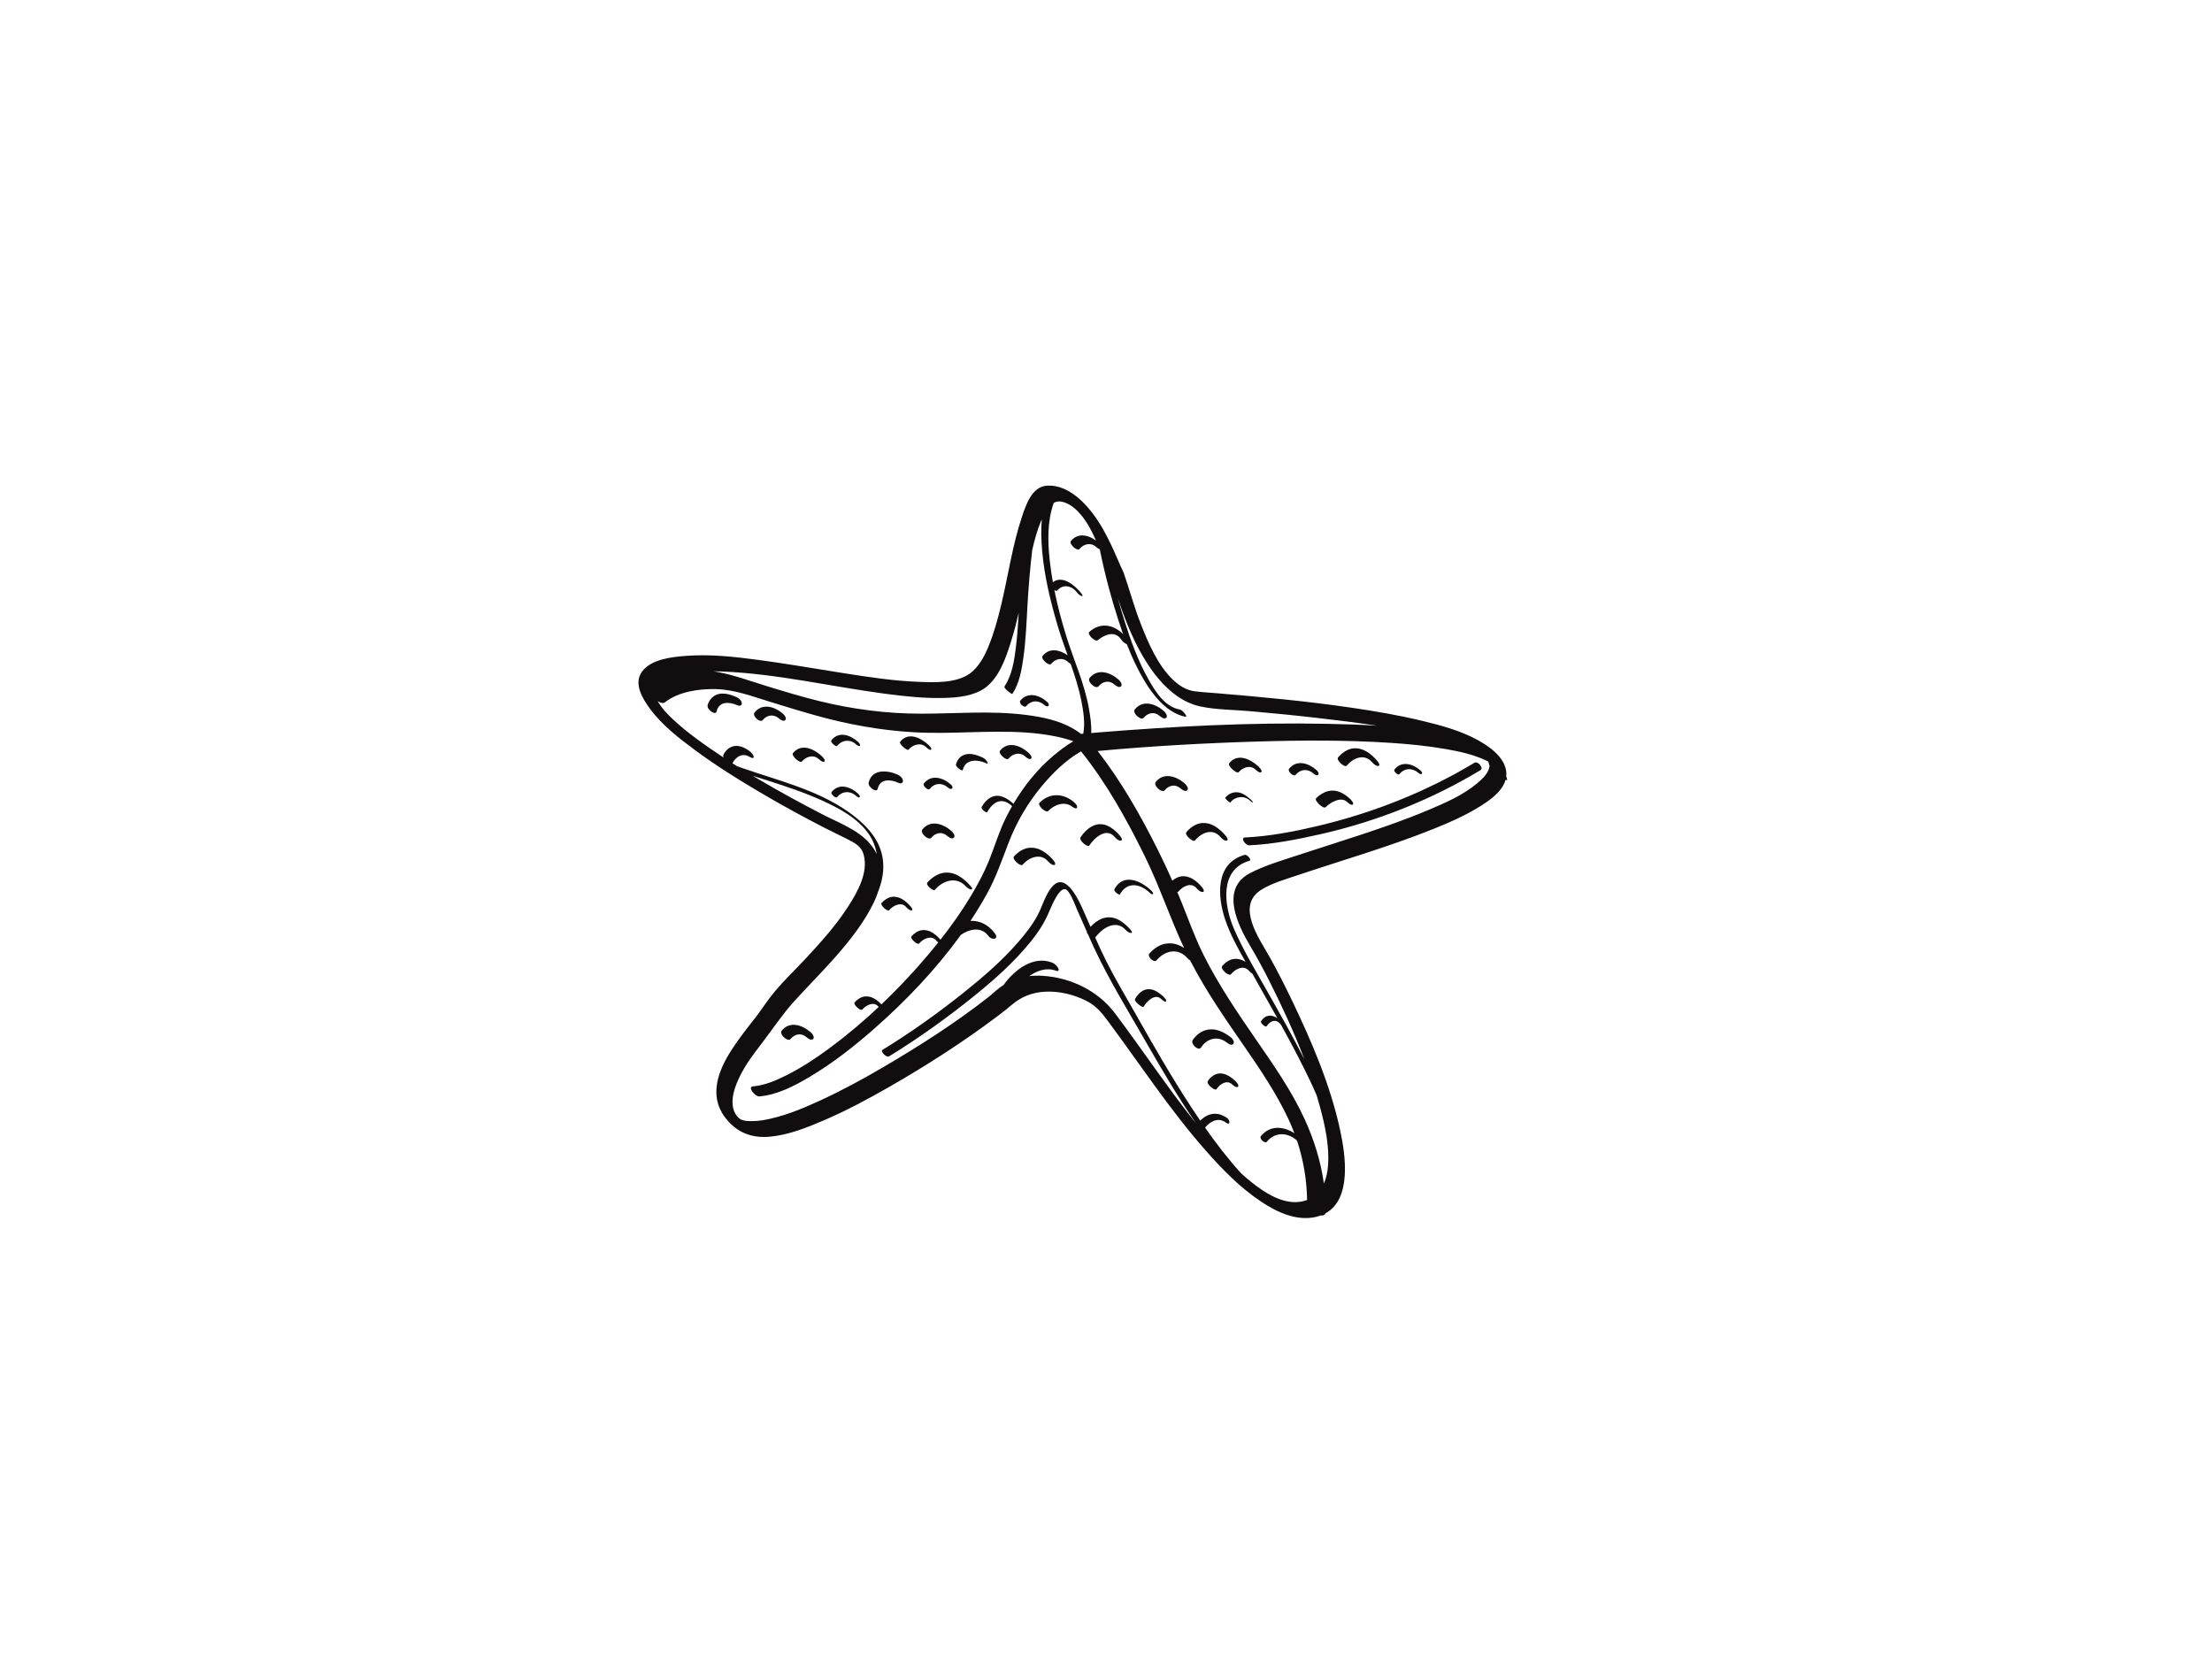 <?xml version="1.0" encoding="utf-8"?>
<!-- Generator: Adobe Illustrator 17.0.0, SVG Export Plug-In . SVG Version: 6.00 Build 0)  -->
<!DOCTYPE svg PUBLIC "-//W3C//DTD SVG 1.1//EN" "http://www.w3.org/Graphics/SVG/1.1/DTD/svg11.dtd">
<svg version="1.1" id="Layer_1" xmlns="http://www.w3.org/2000/svg" xmlns:xlink="http://www.w3.org/1999/xlink" x="0px" y="0px"
	 width="800px" height="600px" viewBox="0 0 800 600" enable-background="new 0 0 800 600" xml:space="preserve">
<g>
	<path fill="#120E0F" d="M545.085,281.892c-0.081-0.397-0.2-0.786-0.335-1.171c0.049-0.481,0.062-0.972,0.017-1.48
		c-0.479-5.358-6.159-9.323-10.429-11.65c-6.113-3.332-13.052-5.216-19.778-6.842c-8.608-2.081-17.36-3.567-26.118-4.846
		c-16.166-2.36-32.443-3.86-48.719-5.216c-2.546-0.212-5.115-0.346-7.649-0.674c-3.276-0.425-5.844-2.245-7.925-4.237
		c-5.399-5.167-8.884-13.217-11.637-20.295c-2.292-5.892-3.945-11.976-5.998-17.946c-0.256-0.744-0.565-1.433-0.926-2.128
		c-0.013-0.03-0.04-0.09-0.094-0.202c-0.116-0.241-0.225-0.486-0.335-0.73c-0.322-0.716-0.628-1.439-0.938-2.161
		c-1.609-3.745-3.314-7.445-5.33-10.992c-3.944-6.938-11.343-16.318-20.371-15.66c-5.275,0.384-7.461,6.893-8.876,11.099
		c-3.471,10.32-4.985,21.27-7.51,31.839c-1.24,5.192-2.651,10.376-4.689,15.319c-1.499,3.637-3.517,7.368-6.757,9.735
		c-5.017,3.461-12.451,3.163-18.234,2.957c-9.342-0.333-18.645-1.786-27.866-3.235c-10.099-1.587-20.171-3.358-30.307-4.706
		c-8.602-1.145-17.392-2.121-26.076-1.47c-5.144,0.386-12.819,1.174-16.093,5.813c-3.049,4.321,0.35,9.798,2.986,13.361
		c4.433,5.993,10.669,10.783,16.614,15.172c7.472,5.517,15.389,10.438,23.385,15.151c7.673,4.523,15.499,8.788,23.421,12.858
		c3.262,1.675,6.623,3.188,9.844,4.939c0.62,0.337,1.213,0.762,1.803,1.21c-0.051-0.039,0.783,0.766,0.795,0.781
		c0.618,0.709,1.084,1.44,1.431,2.764c1.66,6.345-2.21,13.251-5.499,18.39c-4.426,6.913-9.968,13.093-15.546,19.085
		c-4.22,4.533-8.858,8.833-12.639,13.753c-1.938,2.523-3.659,5.207-5.63,7.718c-2.937,3.743-5.885,7.477-8.471,11.476
		c-4.819,7.451-8.35,16.502-2.428,24.393c4.184,5.574,9.68,7.673,16.406,7.023c6.764-0.653,13.374-3.311,19.557-5.978
		c8.031-3.464,15.769-7.605,23.352-11.949c13.578-7.779,26.861-16.295,39.365-25.714c1.668-1.256,3.325-2.535,4.904-3.902
		c3.555-3.075,7.618-4.665,12.331-4.885c5.127-0.239,10.336,1.046,14.89,3.362c3.575,1.818,5.651,4.478,7.982,7.625
		c11.51,15.541,22.146,31.731,34.937,46.286c6.081,6.919,12.681,13.702,20.408,18.797c5.678,3.745,12.596,6.956,19.54,5.405
		c0.661-0.148,1.273-0.342,1.859-0.559c0.765,0.12,1.391-0.08,1.666-0.749c9.521-5.217,7.26-20.954,5.344-29.883
		c-3.515-16.378-10.266-32.135-17.49-47.18c-2.58-5.373-5.272-10.707-8.199-15.9c-3.661-6.498-11.975-18.079-3.112-23.917
		c3.796-2.5,9.663-4.146,14.274-5.702c7.727-2.608,15.521-5.017,23.272-7.552c8.353-2.732,16.679-5.57,24.837-8.846
		c6.691-2.686,13.431-5.656,19.373-9.789c2.833-1.971,5.898-4.634,6.83-8.03C544.893,282.192,545.149,282.204,545.085,281.892z
		 M389.648,184.764c2.989,2.999,4.979,6.797,6.731,10.704c-2.827-1.987-6.543-2.919-9.072,0.201
		c-0.839,1.036,2.319,3.839,3.093,2.884c1.508-1.861,4.108-2.459,5.982-0.781c0.241,0.216,0.83,0.715,1.369,0.894
		c1.755,8.731,4.045,17.389,6.786,25.838c0.52,1.605,1.064,3.209,1.633,4.806c-3.386-3.338-8.145-4.443-12.252-0.741
		c-0.84,0.758,2.217,3.807,3.166,2.952c0.736-0.663,1.603-1.183,2.501-1.589c2.518-1.14,4.658-0.736,6.137,1.658
		c0.3,0.487,1.119,1.086,1.819,1.406c1.814,4.655,3.918,9.2,6.502,13.456c3.096,5.1,7.356,10.451,13.22,12.406
		c0.473,0.158,0.962,0.261,1.452,0.347c1.091,0.193-1.06-2.413-1.893-2.56c-5.545-0.982-8.905-6.423-11.464-10.946
		c-3.794-6.704-6.43-14.063-8.742-21.387c-0.833-2.64-1.64-5.387-2.407-8.175c0.145,0.441,0.289,0.883,0.438,1.324
		c2.667,7.899,5.881,15.748,10.449,22.755c4.412,6.768,10.805,13.544,19.019,15.283c5.756,1.219,11.963,1.182,17.815,1.694
		c8.272,0.724,16.537,1.535,24.786,2.493c7.063,0.82,14.207,1.674,21.315,2.78c-5.999-0.392-12.012-0.556-17.957-0.68
		c-27.76-0.577-55.599,0.9-83.262,3.148c-0.72,0.059-1.44,0.119-2.16,0.179c0.149-2.9-0.324-5.932-0.796-8.686
		c-1.562-9.117-5.523-17.649-8.249-26.446c-1.689-5.45-3.163-10.987-4.285-16.59c0.421,0.287,0.805,0.438,0.944,0.27
		c2.107-2.535,5.263-1.915,7.164,0.512c0.43,0.549,1.052,1.184,1.74,1.395c0.682,0.21,0.159-0.663,0.005-0.86
		c-2.262-2.889-6.869-6.865-10.385-4.139c-0.468-2.632-0.857-5.276-1.146-7.933c-0.74-6.8-0.902-14.233,1.469-20.776
		c0.23-0.126,0.469-0.234,0.718-0.315C384.396,180.708,387.66,182.769,389.648,184.764z M319.962,250.882
		c7.158,0.952,14.405,1.736,21.637,1.535c5.002-0.139,10.399-0.678,14.627-3.595c5.283-3.859,7.669-11.163,9.523-17.134
		c1.028-3.31,1.895-6.665,2.688-10.041c-0.245,4.239-0.534,8.474-1.051,12.689c-0.584,4.755-1.43,9.896-4.108,13.973
		c-0.377,0.573,2.687,2.913,2.853,2.661c2.556-3.889,3.376-8.688,4.009-13.215c0.857-6.119,1.094-12.325,1.439-18.487
		c0.379-6.78,0.942-13.553,1.731-20.299c0.866-3.828,1.909-7.649,3.482-11.161c-0.348,3.753-0.205,7.579,0.105,11.271
		c0.766,9.129,2.95,18.133,5.521,26.903c1.087,3.709,2.403,7.36,3.708,11.014c-2.824-1.977-6.528-2.896-9.051,0.216
		c-0.839,1.036,2.319,3.839,3.093,2.884c1.508-1.861,4.108-2.459,5.982-0.781c0.197,0.176,0.625,0.54,1.068,0.766
		c1.564,4.469,3.015,8.968,3.916,13.611c0.714,3.672,1.359,7.921,0.637,11.667c-0.264,0.023-0.528,0.048-0.793,0.071
		c-0.915-0.702-1.863-1.324-2.755-1.847c-5.177-3.031-11.196-4.26-17.082-5.014c-12.666-1.623-25.306-0.46-38.011-0.455
		c-12.415,0.004-24.666-1.581-36.716-4.532c-6.331-1.55-12.574-3.438-18.804-5.347c-6.442-1.974-12.918-4.418-19.601-5.466
		c1.104,0.022,2.193,0.058,3.252,0.1C280.992,243.661,300.436,248.284,319.962,250.882z M297.814,294.711
		c-7.927-4.061-15.741-8.346-23.421-12.858c-0.701-0.412-1.398-0.828-2.097-1.244c1.654,0.526,3.313,1.019,4.926,1.538
		c6.888,2.219,13.779,4.483,20.372,7.49c6.151,2.805,12.749,6.382,16.664,12.092c1.537,2.242,2.437,4.655,2.818,7.135
		c-0.162-0.337-0.333-0.674-0.523-1.008C312.624,300.943,304.508,298.141,297.814,294.711z M456.4,430.34
		c-2.671-1.797-5.176-3.835-7.56-6.021c-4.717-5.178-8.992-10.763-13.011-16.51c1.903-2.311,4.796-3.85,7.559-1.803
		c1.6,1.185,1.573-0.788,0.443-1.626c-3.43-2.541-7.147-1.813-9.731,0.926c-0.998-1.464-1.983-2.934-2.956-4.41
		c-7.44-11.292-14.134-23.06-20.798-34.82c-3.449-6.087-7.052-12.108-10.197-18.36c-1.429-2.84-2.753-5.729-4.043-8.633
		c2.535-3.475,7.52-6.719,11.07-2.703c1.02,1.154,3.327,1.701,1.605-0.246c-2.621-2.965-6.136-5.432-10.194-3.911
		c-1.566,0.587-3.008,1.7-4.186,2.982c-0.745-1.704-1.488-3.408-2.244-5.107c-1.492-3.351-6.435-15.274-11.55-9.494
		c-2.607,2.946-3.552,7.079-5.386,10.482c-1.845,3.423-4.276,6.524-6.81,9.458c-6.001,6.948-13.047,12.999-20.211,18.708
		c-9.256,7.376-18.998,14.296-29.092,20.486c-0.765,0.469,1.443,2.917,2.46,2.293c10.759-6.599,21.108-14.02,30.917-21.952
		c7.326-5.924,14.461-12.288,20.388-19.641c2.365-2.934,4.477-6.089,6.034-9.528c1.023-2.26,1.889-4.557,3.196-6.68
		c0.603-0.98,1.655-2.624,2.974-2.661c1.686-0.049,3.738,5.795,4.348,7.139c1.246,2.744,2.441,5.509,3.652,8.267
		c-0.034,0.291,0.159,0.668,0.461,1.042c0.842,1.907,1.693,3.81,2.584,5.695c5.176,10.947,11.574,21.38,17.604,31.874
		c5.897,10.264,11.97,20.734,18.792,30.633c-10.304-12.879-19.4-26.66-29.333-39.827c-6.146-8.148-16.023-12.843-26.139-13.48
		c-1.627-0.102-3.247-0.06-4.838,0.132c2.958-2.068,6.385-3.236,9.732-1.951c0.77,0.296,1.178-0.117,0.814-0.873
		c-0.424-0.882-1.321-1.735-2.239-2.088c-6.816-2.617-13.516,2.584-17.396,7.873c-0.042,0.058-0.068,0.123-0.087,0.191
		c-0.132,0.081-0.266,0.159-0.397,0.244c-1.928,1.244-3.622,2.986-5.436,4.402c-11.833,9.237-24.636,17.411-37.569,25.003
		c-7.635,4.483-15.437,8.711-23.49,12.395c-6.458,2.953-13.227,5.713-20.262,6.908c-2.105,0.358-5.211,0.458-6.691,0.118
		c-0.44-0.101-0.869-0.245-1.291-0.406c0.221,0.07-0.288-0.215-0.232-0.154c-1.169-0.84-2.004-2.099-2.381-3.486
		c-1.089-4.012,0.531-8.306,2.262-11.885c2.097-4.338,5.094-8.273,8.018-12.077c3.855-5.014,7.394-10.409,11.643-15.094
		c4.916-5.419,10.103-10.581,14.937-16.077c5.291-6.017,10.343-12.398,13.858-19.639c0.649-1.336,1.198-2.705,1.634-4.089
		c1.865-4.768,2.568-9.87,0.876-14.933c-1.987-5.948-6.963-10.538-11.976-14.014c-11.343-7.864-25.114-11.117-37.965-15.597
		c-0.667-0.233-1.344-0.467-2.019-0.714c-0.547-0.342-1.093-0.687-1.638-1.033c1.205-2.507,3.805-3.933,6.32-2.262
		c0.395,0.263,1.608,0.704,1.341-0.255c-0.275-0.987-1.242-1.771-2.053-2.31c-2.034-1.351-4.339-2.1-6.581-0.839
		c-1.007,0.566-1.858,1.614-2.345,2.654c-0.127,0.271-0.056,0.603,0.126,0.948c-3.384-2.221-6.715-4.523-9.964-6.937
		c-3.065-2.278-5.707-4.41-8.5-7.034c-2.063-1.938-3.735-3.736-5.055-5.857c-0.119-0.192-0.233-0.386-0.342-0.581
		c1.036,0.625,1.999,0.882,2.591,0.422c5.032-3.911,12.367-4.943,18.511-4.789c6.68,0.168,13.103,2.61,19.421,4.555
		c5.685,1.75,11.368,3.508,17.101,5.095c11.419,3.163,23.021,5.255,34.859,5.949c13.586,0.796,27.158-0.818,40.745,0.106
		c3.841,0.261,7.675,0.752,11.442,1.558c1.394,0.299,2.773,0.664,4.133,1.09c0.773,0.242,1.042,0.324,1.514,0.523
		c-2.558,1.469-4.95,3.326-7.168,5.187c-5.828,4.89-10.605,10.866-14.454,17.395c-0.858-0.772-1.796-1.455-2.797-2.006
		c-3.708-2.042-6.741-0.279-8.726,3.158c-0.4,0.693,1.733,2.332,2.002,1.867c1.42-2.458,3.58-4.761,6.659-3.695
		c0.769,0.266,1.662,0.922,2.359,1.542c-0.798,1.393-1.558,2.808-2.274,4.244c-2.518,5.05-4.039,10.439-6.171,15.639
		c-1.816,4.429-4.093,8.655-6.556,12.754c-3.278,5.454-6.969,10.658-10.911,15.663c-0.015-0.018-0.028-0.033-0.038-0.044
		c-1.718-1.931-3.97-3.752-6.71-3.396c-1.399,0.182-2.838,1.169-3.738,2.227c-0.642,0.754,2.175,3.281,2.769,2.582
		c1.422-1.671,4.314-3.145,6.074-1.168c0.2,0.226,0.505,0.545,0.847,0.806c-2.396,2.999-4.879,5.928-7.421,8.791
		c-4.18,4.707-8.563,9.258-13.138,13.609c-1.61-1.698-3.66-3.182-6.105-2.864c-1.342,0.174-2.724,1.122-3.587,2.137
		c-0.642,0.754,2.175,3.281,2.769,2.582c1.317-1.548,4.078-3.019,5.725-1.168c0.063,0.071,0.138,0.151,0.219,0.236
		c-5.74,5.39-11.777,10.464-18.1,15.125c-4.769,3.515-9.751,6.777-15.039,9.459c-3.802,1.929-8.042,3.784-12.343,4.14
		c-2.117,0.175,0.825,3.744,2.237,3.627c6.649-0.55,12.86-3.852,18.493-7.21c8.179-4.875,15.721-10.793,22.871-17.06
		c11.549-10.123,22.488-21.542,31.559-34.145c3.174-2.173,7.415-3.119,9.999,0.403c1.217,1.659,3.934,1.226,2.343-0.941
		c-2.375-3.236-5.564-4.669-8.831-4.537c2.09-3.157,4.064-6.381,5.89-9.677c3.325-6,5.455-12.256,7.906-18.625
		c2.866-7.446,6.951-14.4,12.062-20.524c3.87-4.637,8.693-9.4,14.116-12.478c9.237,11.496,16.578,24.728,23.077,37.958
		c5.314,10.816,9.12,22.273,14.201,33.171c-2.002-1.352-4.288-2.045-6.944-1.531c-2.107,0.408-4.253,1.939-5.629,3.56
		c-0.905,1.066,1.719,3.458,2.599,2.423c3.04-3.58,7.772-4.641,11.143-0.83c0.249,0.281,0.611,0.628,1.014,0.844
		c0.061,0.119,0.119,0.238,0.18,0.357c5.56,10.778,12.514,20.757,19.392,30.719c5.746,8.323,11.419,16.723,15.771,25.88
		c0.868,1.826,1.655,3.68,2.364,5.559c-3.907-2.503-8.793-3.054-12.142,1.081c-0.694,0.857,1.502,2.828,2.161,2.014
		c2.958-3.652,7.537-3.472,10.914-0.451c2.307,6.922,3.545,14.143,3.666,21.495C467.074,436.144,461.086,433.494,456.4,430.34z
		 M534.262,283.28c-5.187,4.355-11.729,7.158-17.909,9.767c-8.026,3.387-16.279,6.23-24.543,8.974
		c-7.928,2.632-15.906,5.111-23.838,7.729c-5.364,1.77-10.948,3.445-15.967,6.082c-10.784,5.666-4.368,18.718,0.264,26.486
		c2.409,4.04,4.708,8.31,6.733,12.331c4.646,9.225,9.044,18.709,12.737,28.428c-4.258-8.358-8.878-16.53-13.492-24.694
		c-4.16-7.36-8.595-14.69-11.968-22.458c-3.598-8.285-5.422-21.475,5.61-24.607c0.948-0.269-0.857-2.401-1.764-2.143
		c-10.687,3.033-9.896,15.08-6.951,23.627c1.797,5.217,4.52,10.194,7.298,15.053c-1.289-0.784-2.737-1.229-4.334-1.014
		c-1.557,0.21-3.156,1.364-4.136,2.557c-0.799,0.973,2.434,3.844,3.166,2.952c1.553-1.892,4.606-3.514,6.53-1.273
		c0.279,0.325,0.747,0.798,1.255,1.104c0.239,0.421,0.478,0.841,0.714,1.261c2.77,4.927,5.563,9.841,8.307,14.782
		c-1.956-1.266-4.148-1.467-5.901,1.083c-0.433,0.631,1.667,2.355,2.003,1.867c1.018-1.481,2.619-2.728,4.321-1.445
		c0.33,0.249,0.645,0.583,0.927,0.937c2.091,3.798,4.148,7.615,6.134,11.472c2.351,4.565,4.679,9.226,6.729,13.997
		c0.398,1.329,0.786,2.66,1.15,3.997c1.872,6.871,3.493,14.229,2.963,21.393c-0.166,2.237-0.615,4.494-1.496,6.498
		c-1.131-8.039-3.545-15.814-6.973-23.287c-4.684-10.211-11.185-19.504-17.545-28.718c-6.813-9.868-13.535-19.778-18.932-30.512
		c-3.085-6.135-5.36-12.559-7.923-18.915c-0.535-1.327-1.089-2.647-1.647-3.965c0.163-0.002,0.299-0.053,0.393-0.168
		c1.554-1.892,4.606-3.514,6.53-1.273c0.479,0.558,1.506,1.561,2.35,1.384c0.846-0.177-0.177-1.533-0.398-1.791
		c-1.899-2.211-4.429-4.246-7.512-3.83c-1.11,0.149-2.238,0.782-3.151,1.564c-1.657-3.732-3.392-7.43-5.214-11.084
		c-6.177-12.385-13.255-24.839-21.801-35.822c19.308-1.786,38.711-2.863,58.088-3.434c15.874-0.468,31.797-0.551,47.652,0.473
		c6.763,0.437,13.526,1.097,20.206,2.264c4.927,0.861,9.957,1.959,14.5,4.111c0.407,0.193,0.646,0.305,0.825,0.396
		c0.09,0.25,0.182,0.559,0.257,0.925c0.042,0.208,0.119,0.417,0.22,0.625c-0.066,0.445-0.192,0.956-0.375,1.441
		C537.644,280.274,535.829,281.965,534.262,283.28z"/>
	<path fill="#120E0F" d="M416.443,322.166c-3.854-3.703-10.195-6.518-13.399-0.578c-0.386,0.714,1.757,2.321,2.001,1.867
		c2.538-4.704,7.312-3.897,10.75-0.594C416.954,323.974,417.596,323.274,416.443,322.166z"/>
	<path fill="#120E0F" d="M266.551,252.204c-2.58-1.19-5.92-2.19-8.461-0.369c-1.051,0.753-1.899,1.984-2.177,3.262
		c-0.327,1.499,2.91,3.827,3.265,2.196c0.812-3.73,4.662-3.528,7.484-2.227c0.644,0.297,1.656,0.266,1.619-0.676
		C268.243,253.437,267.364,252.579,266.551,252.204z"/>
	<path fill="#120E0F" d="M324.925,283.127c0.653,0.308,1.666,0.246,1.635-0.693c-0.032-0.965-0.912-1.809-1.728-2.193
		c-3.712-1.745-9.512-2.302-10.671,2.839c-0.341,1.515,2.901,3.847,3.275,2.191C318.276,281.546,322.122,281.809,324.925,283.127z"
		/>
	<path fill="#120E0F" d="M443.723,377.074c0.53,0.422,1.636,1.203,2.284,0.508c0.598-0.642-0.137-1.821-0.666-2.243
		c-2.789-2.223-5.937-3.801-9.532-2.697c-1.749,0.537-3.459,1.99-4.448,3.518c-0.915,1.413,2.119,4.034,2.95,2.751
		C436.495,375.536,440.442,374.459,443.723,377.074z"/>
	<path fill="#120E0F" d="M348.188,278.501c0.917-4.093,5.416-3.888,8.464-2.46c0.524,0.245,0.762,0.045,0.446-0.478
		c-0.375-0.621-1.02-1.258-1.681-1.568c-2.432-1.14-5.408-2.113-7.817-0.409c-0.944,0.668-1.621,1.835-1.872,2.957
		C345.556,277.309,348.056,279.093,348.188,278.501z"/>
	<path fill="#120E0F" d="M340.925,315.733c-2.1,0.407-4.201,1.878-5.571,3.492c-0.642,0.755,2.176,3.281,2.769,2.582
		c2.94-3.462,7.895-4.97,11.256-1.168c1.02,1.154,3.327,1.701,1.605-0.246C348.396,317.466,345.031,314.938,340.925,315.733z"/>
	<path fill="#120E0F" d="M321.602,329.165c1.422-1.671,4.314-3.145,6.074-1.168c0.42,0.473,1.291,1.363,2.018,1.251
		c0.707-0.109-0.258-1.322-0.413-1.496c-1.719-1.932-3.97-3.752-6.71-3.396c-1.399,0.182-2.838,1.17-3.738,2.227
		C318.191,327.337,321.007,329.863,321.602,329.165z"/>
	<path fill="#120E0F" d="M283.28,258.232c-2.93-2.624-7.492-4.131-10.386-0.562c-0.994,1.225,2.007,3.93,2.958,2.758
		c1.571-1.938,4.023-2.246,5.905-0.562c0.474,0.425,1.629,1.218,2.241,0.562C284.597,259.784,283.753,258.656,283.28,258.232z"/>
	<path fill="#120E0F" d="M297.072,273.331c-2.873-2.572-7.337-4.589-10.29-0.947c-0.74,0.913,2.58,3.831,3.238,3.02
		c1.44-1.776,4.155-2.599,6-0.947c0.316,0.283,1.638,1.489,2.145,0.947C298.665,274.869,297.387,273.613,297.072,273.331z"/>
	<path fill="#120E0F" d="M310.296,268.277c-2.747-2.459-6.887-3.945-9.617-0.578c-0.547,0.674,1.654,2.619,2.151,2.006
		c1.737-2.142,4.599-2.436,6.673-0.578c0.241,0.215,1.106,0.971,1.472,0.578C311.336,269.318,310.536,268.492,310.296,268.277z"/>
	<path fill="#120E0F" d="M310.276,286.963c-2.727-2.442-6.82-3.852-9.517-0.525c-0.517,0.637,1.519,2.44,1.991,1.857
		c1.777-2.192,4.669-2.41,6.774-0.525c0.229,0.205,1.027,0.895,1.372,0.525C311.235,287.931,310.505,287.168,310.276,286.963z"/>
	<path fill="#120E0F" d="M328.614,271.112c1.457-1.797,4.329-2.686,6.214-0.998c0.238,0.213,1.522,1.437,1.931,0.998
		c0.404-0.433-0.894-1.645-1.13-1.857c-2.826-2.531-7.146-4.612-10.076-0.998C324.969,268.978,328.119,271.723,328.614,271.112z"/>
	<path fill="#120E0F" d="M420.592,360.301c-1.945-1.739-4.224-3.29-6.863-2.192c-1.357,0.565-2.509,1.895-3.213,3.159
		c-0.526,0.944,2.775,3.37,3.061,2.855c0.996-1.789,4.049-4.899,6.214-2.964c0.238,0.213,1.522,1.437,1.931,0.998
		C422.125,361.726,420.829,360.513,420.592,360.301z"/>
	<path fill="#120E0F" d="M334.162,283.292c-0.683,0.843,1.483,2.789,2.132,1.988c1.761-2.172,4.503-2.28,6.56-0.438
		c1.303,1.166,2.35,0.062,1.038-1.113C341.108,281.236,336.884,279.934,334.162,283.292z"/>
	<path fill="#120E0F" d="M371.128,255.403c1.761-2.172,4.503-2.279,6.56-0.438c1.303,1.166,2.35,0.062,1.038-1.113
		c-2.784-2.493-7.008-3.795-9.73-0.438C368.313,254.258,370.479,256.204,371.128,255.403z"/>
	<path fill="#120E0F" d="M344.169,300.602c-2.961-2.651-7.608-4.29-10.556-0.653c-1.046,1.29,2.236,4.24,3.231,3.013
		c1.501-1.851,3.906-2.289,5.734-0.653c0.494,0.443,1.758,1.354,2.411,0.653C345.63,302.274,344.663,301.044,344.169,300.602z"/>
	<path fill="#120E0F" d="M285.944,375.755c1.501-1.851,3.906-2.29,5.734-0.653c0.494,0.443,1.758,1.354,2.411,0.653
		c0.641-0.687-0.326-1.917-0.82-2.36c-2.961-2.651-7.608-4.29-10.556-0.653C281.668,374.033,284.95,376.982,285.944,375.755z"/>
	<path fill="#120E0F" d="M364.776,274.354c1.508-1.861,4.108-2.459,5.982-0.781c0.377,0.338,1.609,1.374,2.163,0.781
		c0.544-0.584-0.553-1.766-0.93-2.103c-2.889-2.586-7.39-4.381-10.308-0.781C360.844,272.506,364.002,275.309,364.776,274.354z"/>
	<path fill="#120E0F" d="M428.56,283.435c-2.96-2.65-7.607-4.295-10.556-0.658c-1.043,1.287,2.243,4.239,3.235,3.017
		c1.499-1.849,3.908-2.294,5.735-0.658c0.493,0.441,1.758,1.357,2.41,0.658C430.024,285.108,429.052,283.876,428.56,283.435z"/>
	<path fill="#120E0F" d="M397.3,248.213c1.499-1.849,3.908-2.294,5.735-0.658c0.492,0.441,1.758,1.357,2.41,0.658
		c0.64-0.686-0.332-1.918-0.825-2.359c-2.96-2.65-7.607-4.295-10.555-0.658C393.022,246.484,396.309,249.436,397.3,248.213z"/>
	<path fill="#120E0F" d="M413.664,259.574c1.499-1.849,3.908-2.294,5.735-0.658c0.492,0.441,1.758,1.357,2.41,0.658
		c0.64-0.686-0.332-1.918-0.825-2.359c-2.96-2.65-7.607-4.295-10.555-0.658C409.386,257.844,412.672,260.797,413.664,259.574z"/>
	<path fill="#120E0F" d="M434.302,297.715c-1.979,0.267-3.998,1.731-5.242,3.246c-0.799,0.973,2.434,3.844,3.166,2.952
		c2.309-2.812,6.355-4.459,9.091-1.273c0.479,0.558,1.506,1.561,2.35,1.384c0.846-0.177-0.177-1.533-0.398-1.791
		C440.983,299.573,438.004,297.217,434.302,297.715z"/>
	<path fill="#120E0F" d="M405.418,304.013c0.847-0.177-0.177-1.533-0.398-1.791c-2.347-2.739-5.668-5.186-9.381-3.693
		c-1.971,0.793-3.685,2.534-4.829,4.296c-0.727,1.121,2.598,3.828,3.166,2.952c1.82-2.804,6.134-6.6,9.091-3.149
		C403.546,303.187,404.575,304.189,405.418,304.013z"/>
	<path fill="#120E0F" d="M371.954,306.652c-1.954,0.252-3.977,1.634-5.242,3.107c-0.809,0.942,2.401,3.843,3.166,2.952
		c2.29-2.665,6.387-4.281,9.091-1.273c0.496,0.551,1.495,1.563,2.35,1.384c0.841-0.176-0.169-1.536-0.398-1.791
		C378.576,308.424,375.641,306.178,371.954,306.652z"/>
	<path fill="#120E0F" d="M388.006,289.763c-3.825-2.974-8.607-2.976-12.073,0.59c-0.83,0.854,2.311,3.832,3.166,2.952
		c2.201-2.265,5.897-3.697,8.638-1.566c0.27,0.21,1.697,1.124,1.814,0.271C389.67,291.146,388.591,290.218,388.006,289.763z"/>
	<path fill="#120E0F" d="M446.739,390.93c-1.847-1.737-4.345-3.384-6.96-2.431c-1.177,0.429-2.26,1.385-2.939,2.431
		c-0.727,1.121,2.598,3.829,3.166,2.952c1.16-1.788,3.7-3.486,5.581-1.718c0.341,0.321,1.629,1.426,2.159,0.859
		C448.278,392.454,447.08,391.251,446.739,390.93z"/>
	<path fill="#120E0F" d="M487.091,276.897c2.309-2.811,6.355-4.459,9.091-1.273c0.479,0.558,1.506,1.561,2.35,1.384
		c0.846-0.177-0.177-1.533-0.398-1.791c-2.286-2.663-5.265-5.018-8.966-4.52c-1.979,0.267-3.998,1.731-5.243,3.247
		C483.126,274.918,486.359,277.789,487.091,276.897z"/>
	<path fill="#120E0F" d="M453.119,290.189c0.174-0.187-0.662-0.943-0.759-1.03c-1.747-1.564-3.741-3.031-6.21-2.546
		c-1.144,0.224-2.281,0.956-3.015,1.861c-0.251,0.31,1.65,1.948,1.839,1.715c1.761-2.173,4.925-2.601,7.065-0.685
		C452.137,289.591,452.943,290.378,453.119,290.189z"/>
	<path fill="#120E0F" d="M468.594,280.22c1.705-2.104,4.384-2.295,6.396-0.494c0.352,0.315,1.279,1,1.75,0.494
		c0.463-0.496-0.263-1.396-0.615-1.711c-2.819-2.523-7.126-3.911-9.896-0.494C465.48,278.939,467.884,281.096,468.594,280.22z"/>
	<path fill="#120E0F" d="M479.44,291.926c1.616-1.646,5.43-3.915,7.591-2.023c0.323,0.283,1.739,1.603,2.262,1.041
		c0.512-0.549-0.875-1.903-1.196-2.184c-2.218-1.942-4.691-3.359-7.71-2.656c-1.618,0.377-3.248,1.418-4.406,2.598
		C475.207,289.491,478.627,292.754,479.44,291.926z"/>
	<path fill="#120E0F" d="M448.022,279.24c1.37-1.69,4.09-2.646,5.883-1.04c0.319,0.286,1.741,1.6,2.262,1.04
		c0.514-0.551-0.878-1.899-1.196-2.184c-2.892-2.589-7.409-4.74-10.408-1.041C443.806,276.95,447.356,280.062,448.022,279.24z"/>
	<path fill="#120E0F" d="M506.139,279.957c1.832-2.26,4.715-2.32,6.846-0.412c1.092,0.978,1.897,0.13,0.797-0.855
		c-2.718-2.433-6.79-3.686-9.444-0.412C503.805,278.935,505.639,280.573,506.139,279.957z"/>
	<path fill="#120E0F" d="M533.293,275.841c-17.551,10.564-36.749,18.153-56.668,22.868c-8.593,2.034-17.522,3.766-26.373,4.173
		c-1.773,0.081,0.215,2.899,1.507,2.84c8.638-0.397,17.312-2.098,25.72-4.004c20.358-4.616,40.03-12.39,57.919-23.158
		C536.775,277.732,534.423,275.161,533.293,275.841z"/>
</g>
</svg>
